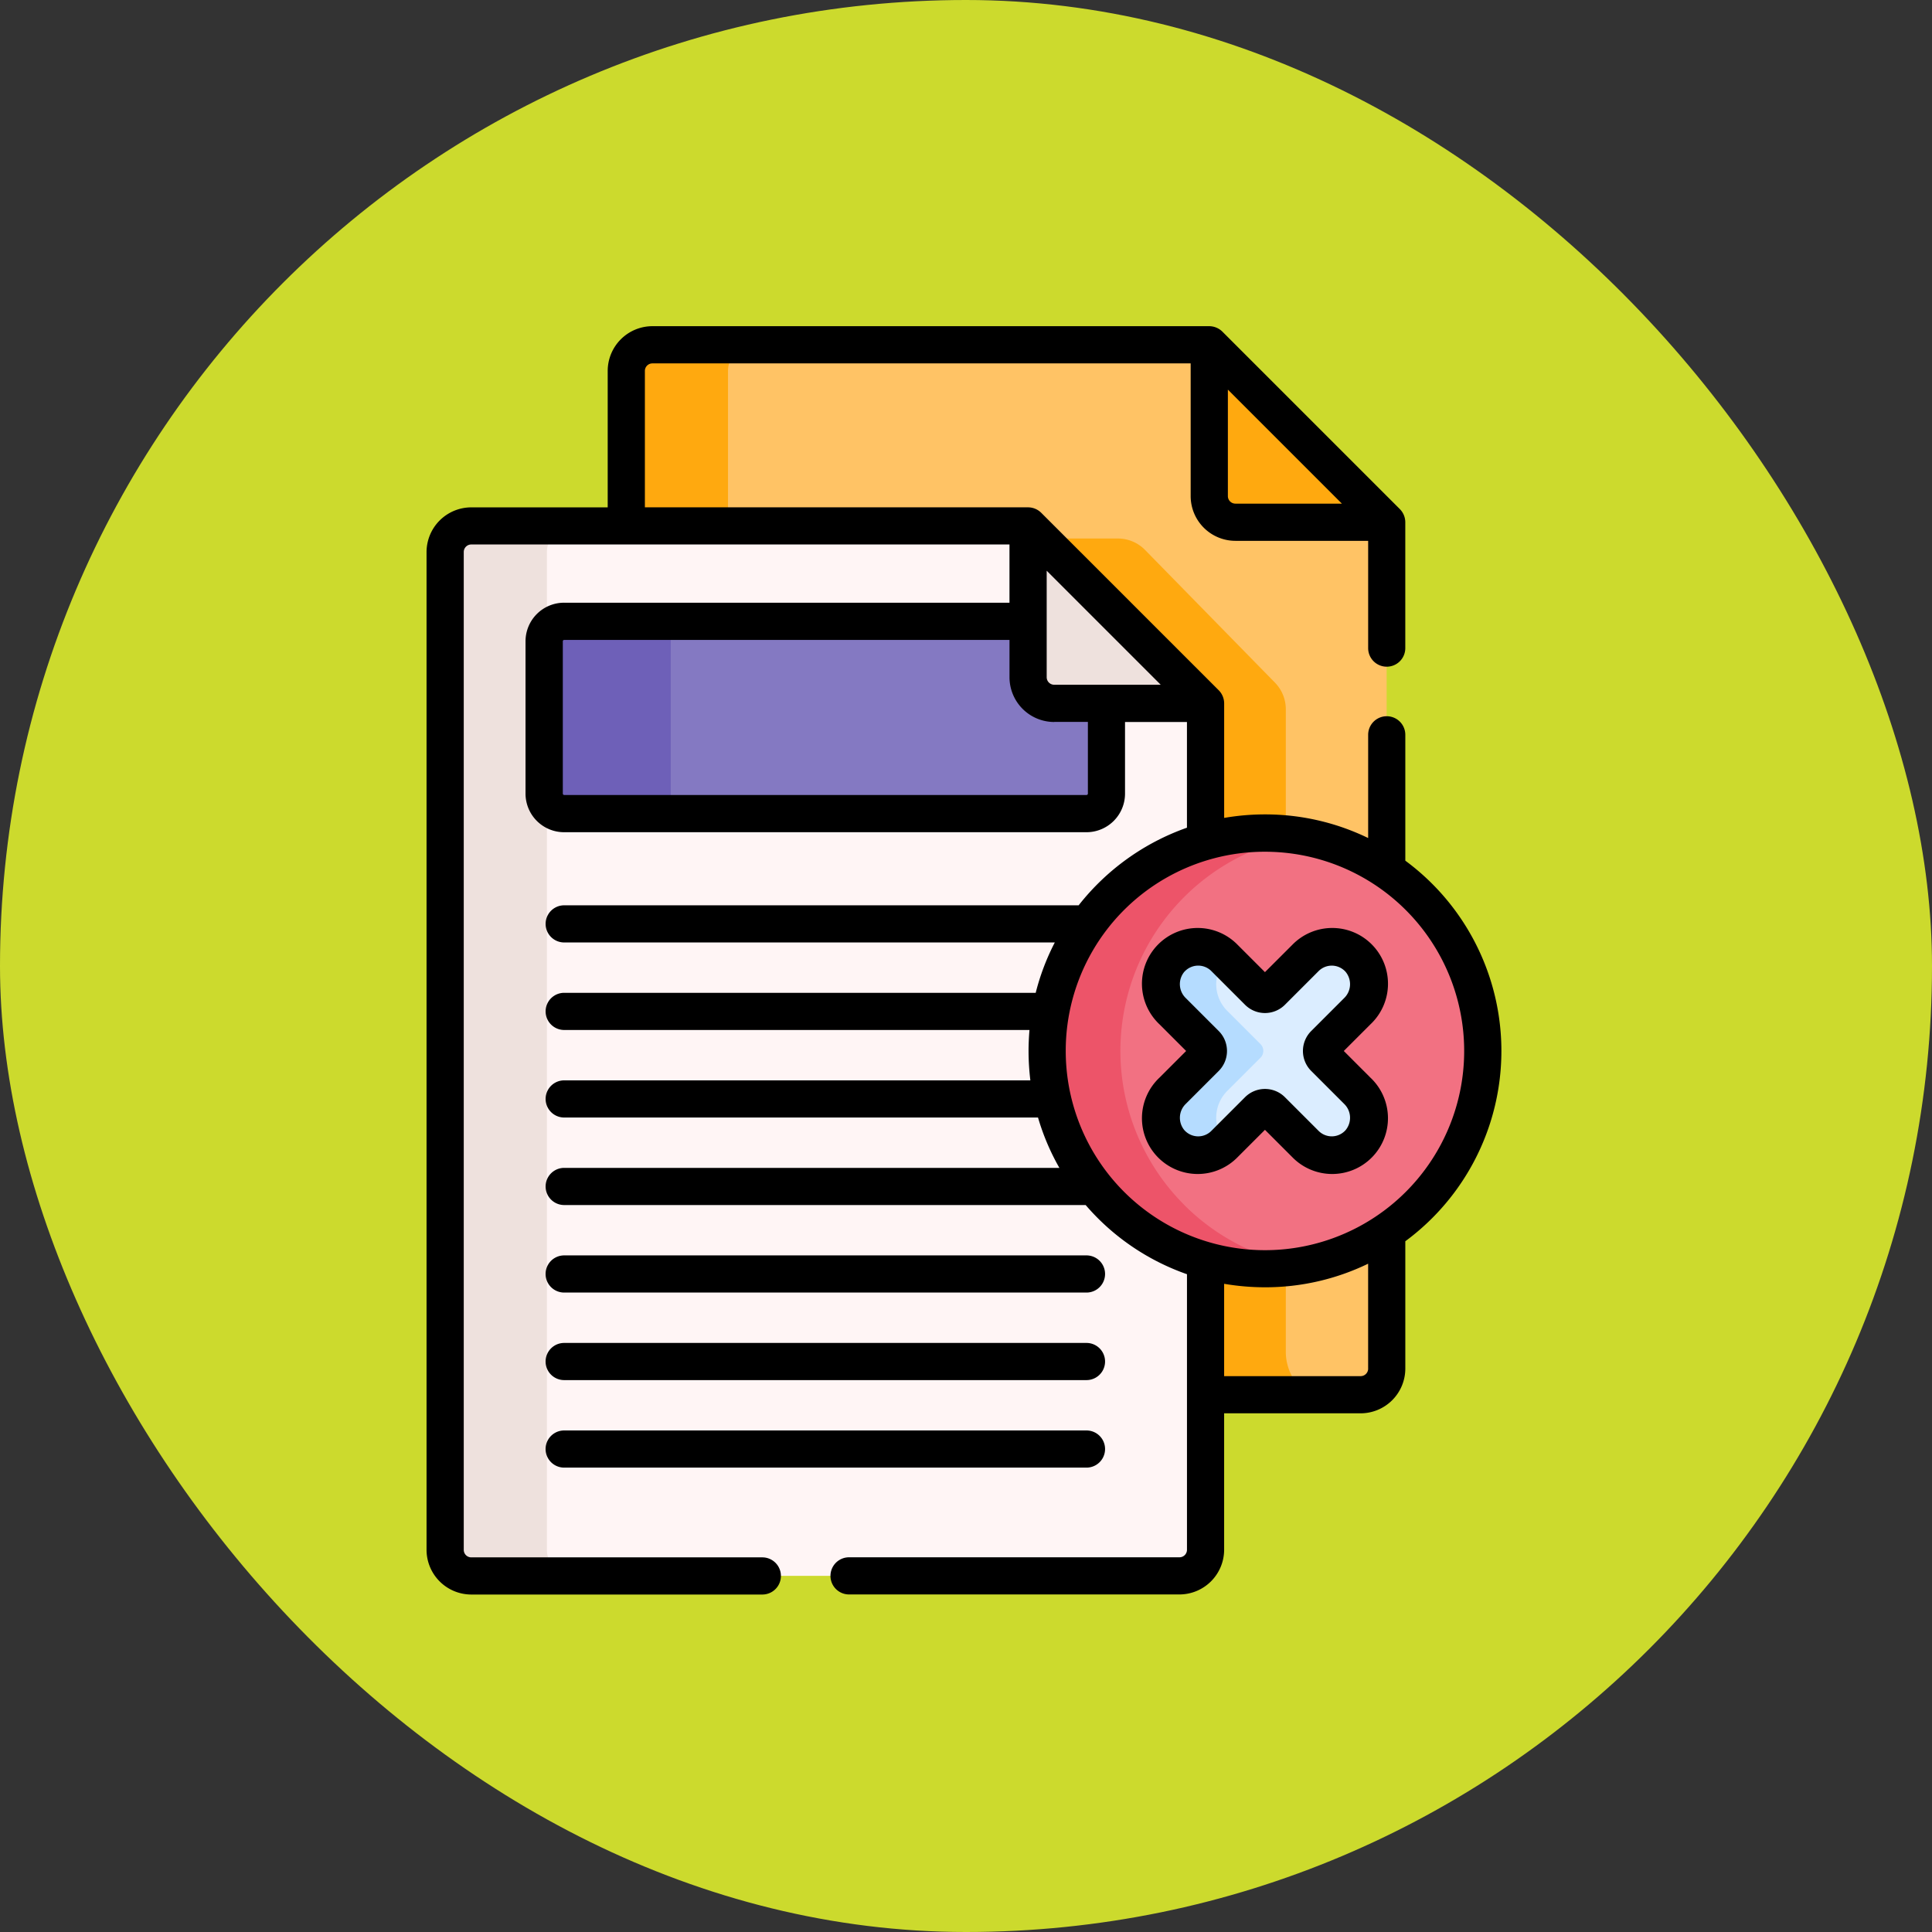<svg xmlns="http://www.w3.org/2000/svg" width="77" height="77" viewBox="0 0 77 77">
  <rect x="0" y="0" width="77" height="77" fill="#333333" stroke="none"/>
  <g id="Grupo_1121287" data-name="Grupo 1121287" transform="translate(-862.051 -9188)">
    <g id="Grupo_1098742" data-name="Grupo 1098742" transform="translate(862.051 9188)">
      <rect id="Rectángulo_400898" data-name="Rectángulo 400898" width="77" height="77" rx="38.5" transform="translate(0)" fill="#ccda2d"/>
      <rect id="Rectángulo_400907" data-name="Rectángulo 400907" width="77" height="77" rx="38.5" fill="none"/>
    </g>
    <g id="Grupo_1121286" data-name="Grupo 1121286" transform="translate(839.996 9201)">
      <g id="Grupo_1121284" data-name="Grupo 1121284" transform="translate(39.794 0.74)">
        <path id="Trazado_919255" data-name="Trazado 919255" d="M181.144,13.971l-5.167-4.936L175.559,7.5H156.7l-.8.844v6.878h11.906l.35.362h4.166l5.924,6.21V48.741l.661.607h2.682a1.042,1.042,0,0,0,1.042-1.042V14.574Z" transform="translate(-145.105 -7.5)" fill="#ffc365"/>
        <g id="Grupo_1121281" data-name="Grupo 1121281" transform="translate(7.221 0)">
          <path id="Trazado_919256" data-name="Trazado 919256" d="M124.774,7.5h-4.055a1.042,1.042,0,0,0-1.042,1.042v6.178l.944.5h4.055l-.944-.5V8.542A1.042,1.042,0,0,1,124.774,7.5Z" transform="translate(-119.677 -7.5)" fill="#ffa90f"/>
          <path id="Trazado_919257" data-name="Trazado 919257" d="M287.878,119.556a2.05,2.05,0,0,1-.58-1.429V92.52a1.518,1.518,0,0,0-.433-1.062l-5.177-5.288a1.518,1.518,0,0,0-1.085-.456h-4.108l6.748,6.977V118.96l.855.88h4.055Z" transform="translate(-261.012 -77.992)" fill="#ffa90f"/>
          <path id="Trazado_919258" data-name="Trazado 919258" d="M356.044,14.573h6.031L355,7.5v6.031A1.042,1.042,0,0,0,356.044,14.573Z" transform="translate(-331.769 -7.5)" fill="#ffa90f"/>
        </g>
        <path id="Trazado_919259" data-name="Trazado 919259" d="M107.276,87.232l-5.43-5.438-.431-1.16H82.261l-.614.5v40.61l.889.736h24.909a1.042,1.042,0,0,0,1.042-1.042V87.708Z" transform="translate(-78.181 -73.414)" fill="#fff5f5"/>
        <path id="Trazado_919260" data-name="Trazado 919260" d="M50.6,121.441V81.677a1.042,1.042,0,0,1,1.042-1.042H47.584a1.042,1.042,0,0,0-1.042,1.042v39.763a1.042,1.042,0,0,0,1.042,1.042h4.055A1.042,1.042,0,0,1,50.6,121.441Z" transform="translate(-46.542 -73.414)" fill="#eee1dd"/>
        <path id="Trazado_919261" data-name="Trazado 919261" d="M150.128,122.081h-1.681l-.59-.675v-2.09l-.339-.171H133.365l-.564.682v6.509l.472.474h16.574a.8.8,0,0,0,.8-.8v-3.6Z" transform="translate(-124.285 -108.122)" fill="#8479c2"/>
        <path id="Trazado_919262" data-name="Trazado 919262" d="M91.587,126.013V119.94a.8.8,0,0,1,.8-.8H87.338a.8.8,0,0,0-.8.8v6.073a.8.8,0,0,0,.8.8h5.045A.8.8,0,0,1,91.587,126.013Z" transform="translate(-82.593 -108.122)" fill="#6e60b8"/>
        <path id="Trazado_919263" data-name="Trazado 919263" d="M328.821,207.472a8.637,8.637,0,0,0-5.518-2.516,8.964,8.964,0,0,0,0,17.3,8.671,8.671,0,0,0,5.518-14.783Z" transform="translate(-290.021 -185.461)" fill="#f27182"/>
        <path id="Trazado_919264" data-name="Trazado 919264" d="M295.021,219.538a8.672,8.672,0,0,1,4.672-14.682,8.673,8.673,0,1,0,0,17.1,8.63,8.63,0,0,1-4.672-2.415Z" transform="translate(-265.565 -185.26)" fill="#ed5469"/>
        <path id="Trazado_919265" data-name="Trazado 919265" d="M358.091,255.059a.384.384,0,0,1,0-.542l1.312-1.312a1.507,1.507,0,0,0,.079-2.07,1.48,1.48,0,0,0-2.142-.052L356,252.425a.384.384,0,0,1-.542,0l-1.289-1.289h-.273l-.543,1.337,2.088,2.316-2.088,2.4.283,1.052.532.2,1.289-1.289a.384.384,0,0,1,.542,0l1.341,1.341a1.48,1.48,0,0,0,2.142-.052,1.507,1.507,0,0,0-.079-2.07Z" transform="translate(-323.061 -226.644)" fill="#dbedff"/>
        <g id="Grupo_1121282" data-name="Grupo 1121282" transform="translate(28.538 24.006)">
          <path id="Trazado_919266" data-name="Trazado 919266" d="M338.242,256.372l1.312-1.312a.384.384,0,0,0,0-.542l-1.312-1.312a1.507,1.507,0,0,1-.08-2.07l-.052-.052a1.48,1.48,0,0,0-2.142.052,1.507,1.507,0,0,0,.079,2.07l1.312,1.312a.384.384,0,0,1,0,.542l-1.312,1.312a1.507,1.507,0,0,0-.079,2.07,1.48,1.48,0,0,0,2.142.052l.052-.052A1.507,1.507,0,0,1,338.242,256.372Z" transform="translate(-335.594 -250.651)" fill="#b5dcff"/>
        </g>
        <g id="Grupo_1121283" data-name="Grupo 1121283" transform="translate(23.233 7.221)">
          <path id="Trazado_919267" data-name="Trazado 919267" d="M282.909,87.708h6.031l-7.073-7.073v6.031a1.042,1.042,0,0,0,1.042,1.042Z" transform="translate(-281.867 -80.635)" fill="#eee1dd"/>
        </g>
      </g>
      <g id="Grupo_1121285" data-name="Grupo 1121285" transform="translate(39.055 0)">
        <path id="Trazado_919268" data-name="Trazado 919268" d="M77.323,13.571a.74.74,0,0,0,.74-.74V7.814a.75.75,0,0,0-.217-.524L70.773.217A.752.752,0,0,0,70.249,0H48.058a1.785,1.785,0,0,0-1.783,1.783V7.221H40.838A1.785,1.785,0,0,0,39.055,9V48.767a1.785,1.785,0,0,0,1.783,1.783h11.6a.74.74,0,0,0,0-1.481h-11.6a.3.3,0,0,1-.3-.3V9a.3.3,0,0,1,.3-.3H62.288v2.321H44.541A1.538,1.538,0,0,0,43,12.559v6.073a1.538,1.538,0,0,0,1.536,1.536H65.357a1.538,1.538,0,0,0,1.536-1.536V15.775h2.468v4.213a9.509,9.509,0,0,0-4.316,3.093H44.541a.74.74,0,1,0,0,1.481H64.094a9.3,9.3,0,0,0-.761,2.007H44.541a.74.74,0,1,0,0,1.481H63.085c-.025.288-.037.593-.037.835a9.952,9.952,0,0,0,.072,1.173H44.541a.74.74,0,0,0,0,1.481H63.425a9.3,9.3,0,0,0,.852,2.007H44.541a.74.74,0,0,0,0,1.481H65.324a9.424,9.424,0,0,0,4.038,2.757V48.766a.3.3,0,0,1-.3.3H55.894a.74.74,0,1,0,0,1.481H69.06a1.785,1.785,0,0,0,1.783-1.783V43.328h5.438a1.785,1.785,0,0,0,1.783-1.783V36.47a9.425,9.425,0,0,0,0-15.168V16.286a.74.74,0,1,0-1.481,0V20.4a9.386,9.386,0,0,0-4.112-.942,9.5,9.5,0,0,0-1.627.14V15.034a.746.746,0,0,0-.217-.524L63.553,7.437a.747.747,0,0,0-.524-.217H47.757V1.783a.3.3,0,0,1,.3-.3H69.509V6.772a1.785,1.785,0,0,0,1.783,1.783h5.291V12.83a.74.74,0,0,0,.74.741Zm-.74,27.975a.3.3,0,0,1-.3.3H70.843v-3.68a9.743,9.743,0,0,0,1.627.139,9.4,9.4,0,0,0,4.112-.94v4.179Zm-4.112-20.6a7.94,7.94,0,1,1-7.941,7.938,7.932,7.932,0,0,1,7.941-7.938Zm-8.7-11.2,4.545,4.545H64.071a.3.3,0,0,1-.3-.3Zm.3,6.026h1.342v2.857a.055.055,0,0,1-.055.055H44.541a.055.055,0,0,1-.055-.055V12.559a.055.055,0,0,1,.055-.055H62.289v1.489A1.784,1.784,0,0,0,64.071,15.775Zm7.221-8.7a.3.3,0,0,1-.3-.3V2.528l4.545,4.545H71.292Z" transform="translate(-39.055 0)"/>
        <path id="Trazado_919269" data-name="Trazado 919269" d="M87.857,376.594h20.817a.74.74,0,0,0,0-1.481H87.857a.74.74,0,0,0,0,1.481Z" transform="translate(-82.372 -338.079)"/>
        <path id="Trazado_919270" data-name="Trazado 919270" d="M87.857,411.927h20.817a.74.74,0,1,0,0-1.481H87.857a.74.74,0,1,0,0,1.481Z" transform="translate(-82.372 -369.923)"/>
        <path id="Trazado_919271" data-name="Trazado 919271" d="M87.857,447.26h20.817a.74.74,0,1,0,0-1.481H87.857a.74.74,0,1,0,0,1.481Z" transform="translate(-82.372 -401.768)"/>
        <path id="Trazado_919272" data-name="Trazado 919272" d="M329.853,248l-1.061,1.061a2.222,2.222,0,1,0,3.112,3.171l1.09-1.09,1.09,1.09a2.222,2.222,0,1,0,3.112-3.171L336.136,248l1.061-1.061a2.222,2.222,0,1,0-3.112-3.171l-1.091,1.09-1.09-1.09a2.222,2.222,0,1,0-3.112,3.171Zm-.069-3.158a.74.74,0,0,1,1.073-.027l1.343,1.343a1.124,1.124,0,0,0,1.59,0l1.343-1.343a.74.74,0,0,1,1.072.027.771.771,0,0,1-.055,1.05l-1.313,1.313a1.124,1.124,0,0,0,0,1.59l1.313,1.313a.771.771,0,0,1,.055,1.05.739.739,0,0,1-1.072.027l-1.343-1.343a1.125,1.125,0,0,0-1.59,0l-1.343,1.343a.739.739,0,0,1-1.073-.027.771.771,0,0,1,.055-1.05l1.313-1.313a1.126,1.126,0,0,0,0-1.59l-1.313-1.313A.771.771,0,0,1,329.784,244.84Z" transform="translate(-299.579 -219.113)"/>
      </g>
    </g>
  </g>
</svg>
